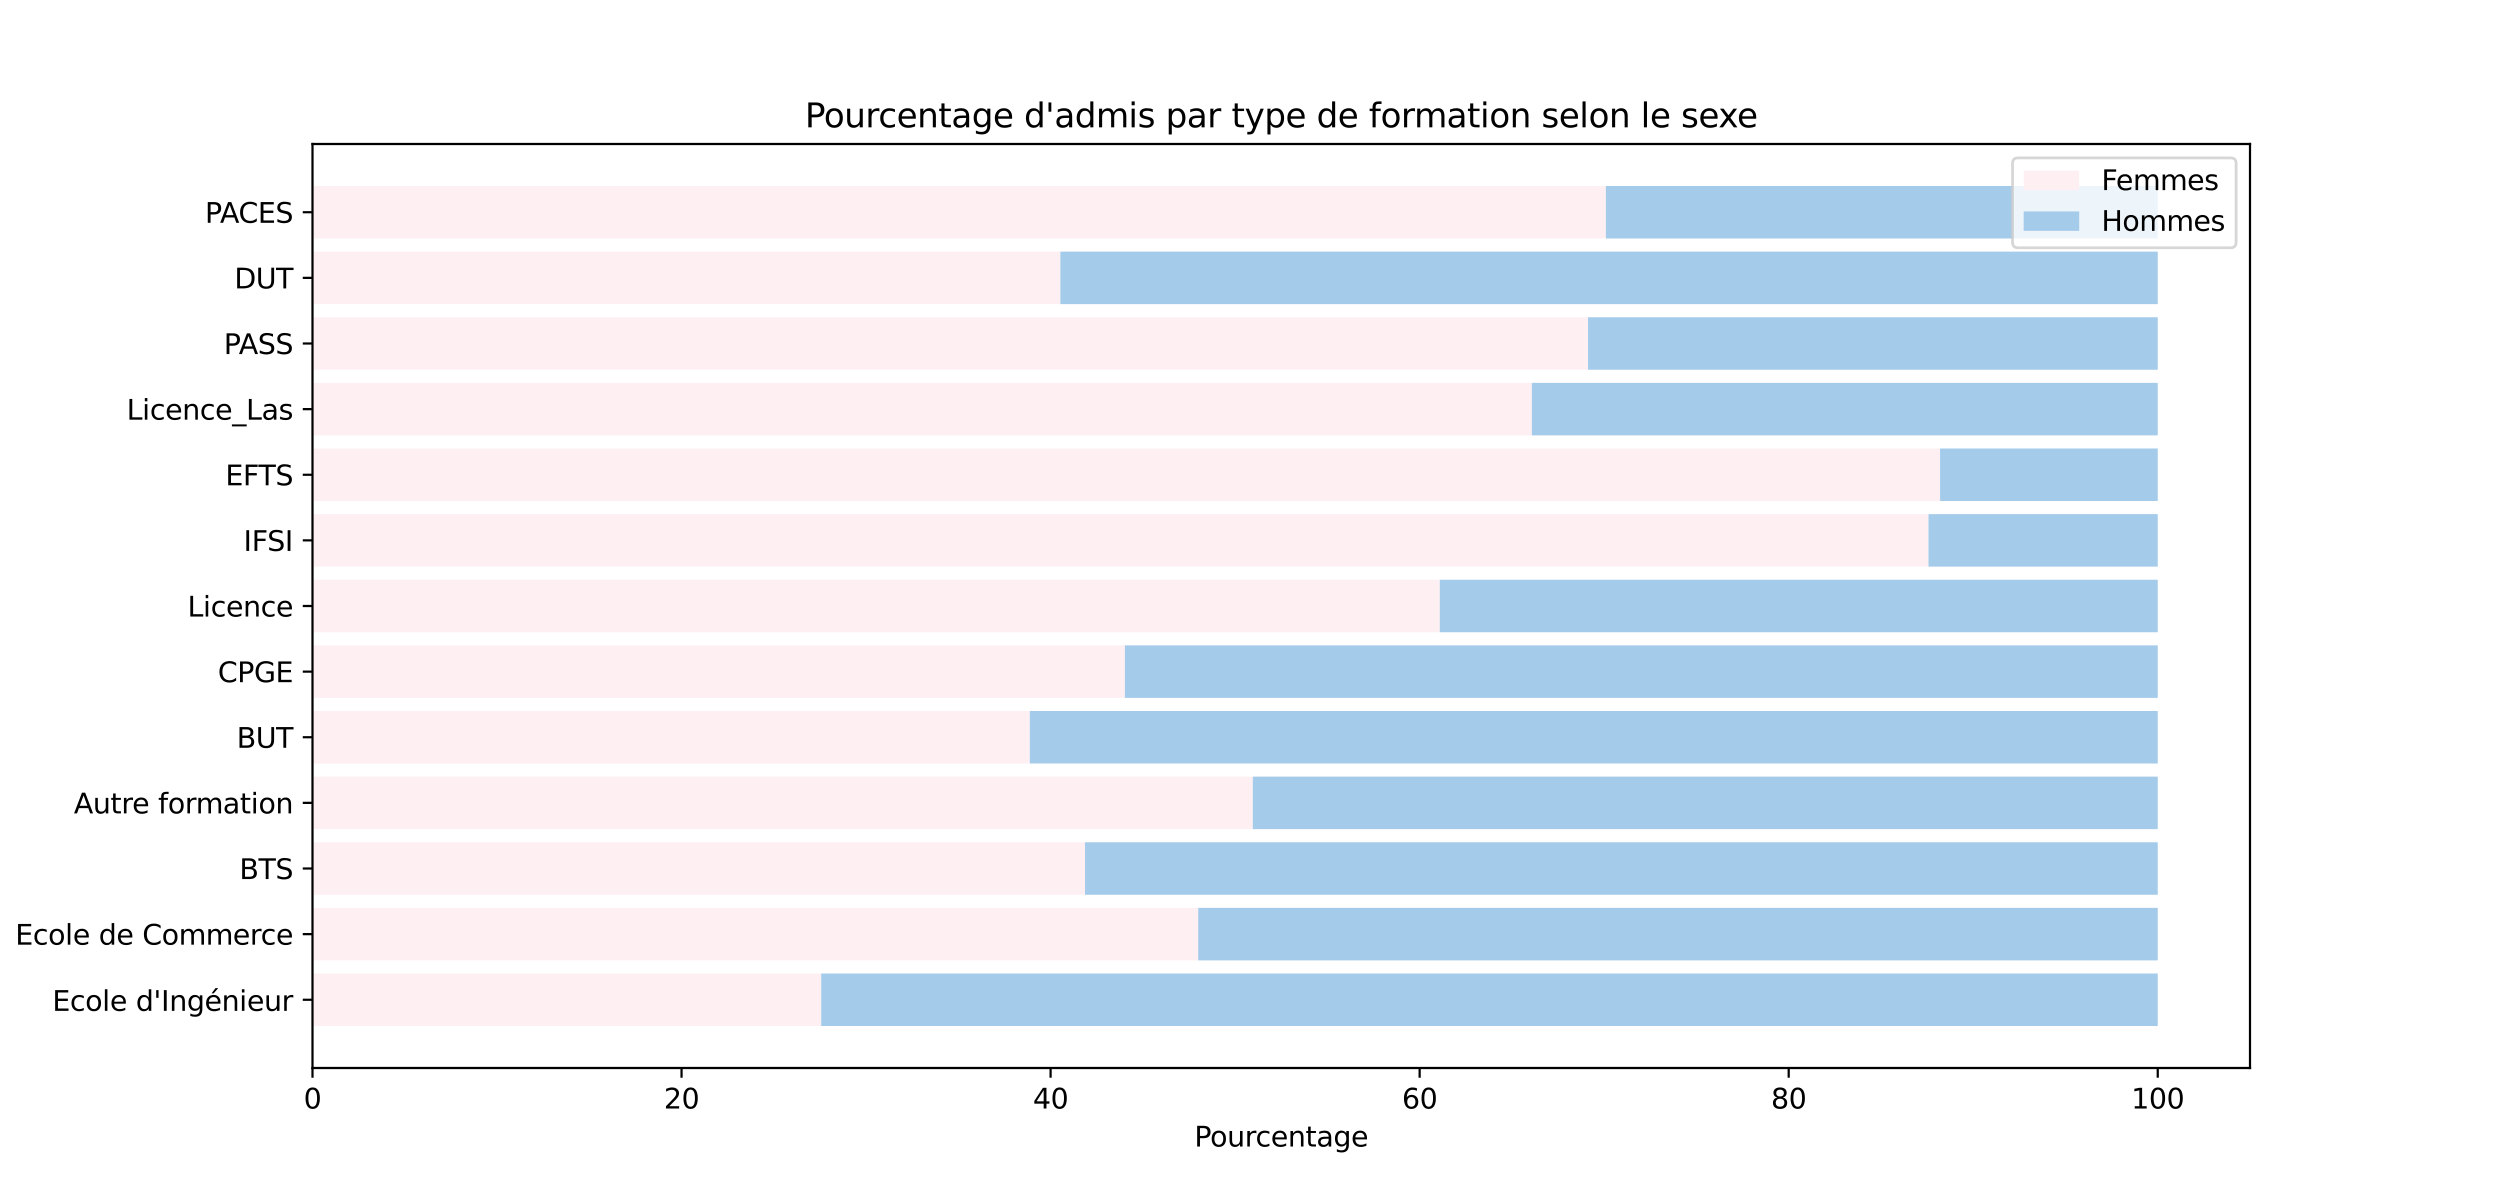 <?xml version="1.0" encoding="utf-8" standalone="no"?>
<!DOCTYPE svg PUBLIC "-//W3C//DTD SVG 1.1//EN"
  "http://www.w3.org/Graphics/SVG/1.1/DTD/svg11.dtd">
<svg xmlns:xlink="http://www.w3.org/1999/xlink" width="900pt" height="432pt" viewBox="0 0 900 432" xmlns="http://www.w3.org/2000/svg" version="1.1">
 <defs>
  <style type="text/css">*{stroke-linejoin: round; stroke-linecap: butt}</style>
 </defs>
 <g id="figure_1">
  <g id="patch_1">
   <path d="M 0 432 
L 900 432 
L 900 0 
L 0 0 
z
" style="fill: #ffffff"/>
  </g>
  <g id="axes_1">
   <g id="patch_2">
    <path d="M 112.5 384.48 
L 810 384.48 
L 810 51.84 
L 112.5 51.84 
z
" style="fill: #ffffff"/>
   </g>
   <g id="patch_3">
    <path d="M 112.5 369.36 
L 295.632 369.36 
L 295.632 350.46 
L 112.5 350.46 
z
" clip-path="url(#paa09819126)" style="fill: #feeff3"/>
   </g>
   <g id="patch_4">
    <path d="M 112.5 345.735 
L 431.352 345.735 
L 431.352 326.835 
L 112.5 326.835 
z
" clip-path="url(#paa09819126)" style="fill: #feeff3"/>
   </g>
   <g id="patch_5">
    <path d="M 112.5 322.11 
L 390.611 322.11 
L 390.611 303.21 
L 112.5 303.21 
z
" clip-path="url(#paa09819126)" style="fill: #feeff3"/>
   </g>
   <g id="patch_6">
    <path d="M 112.5 298.485 
L 451.001 298.485 
L 451.001 279.585 
L 112.5 279.585 
z
" clip-path="url(#paa09819126)" style="fill: #feeff3"/>
   </g>
   <g id="patch_7">
    <path d="M 112.5 274.86 
L 370.727 274.86 
L 370.727 255.96 
L 112.5 255.96 
z
" clip-path="url(#paa09819126)" style="fill: #feeff3"/>
   </g>
   <g id="patch_8">
    <path d="M 112.5 251.235 
L 404.956 251.235 
L 404.956 232.335 
L 112.5 232.335 
z
" clip-path="url(#paa09819126)" style="fill: #feeff3"/>
   </g>
   <g id="patch_9">
    <path d="M 112.5 227.61 
L 518.326 227.61 
L 518.326 208.71 
L 112.5 208.71 
z
" clip-path="url(#paa09819126)" style="fill: #feeff3"/>
   </g>
   <g id="patch_10">
    <path d="M 112.5 203.985 
L 694.248 203.985 
L 694.248 185.085 
L 112.5 185.085 
z
" clip-path="url(#paa09819126)" style="fill: #feeff3"/>
   </g>
   <g id="patch_11">
    <path d="M 112.5 180.36 
L 698.421 180.36 
L 698.421 161.46 
L 112.5 161.46 
z
" clip-path="url(#paa09819126)" style="fill: #feeff3"/>
   </g>
   <g id="patch_12">
    <path d="M 112.5 156.735 
L 551.458 156.735 
L 551.458 137.835 
L 112.5 137.835 
z
" clip-path="url(#paa09819126)" style="fill: #feeff3"/>
   </g>
   <g id="patch_13">
    <path d="M 112.5 133.11 
L 571.693 133.11 
L 571.693 114.21 
L 112.5 114.21 
z
" clip-path="url(#paa09819126)" style="fill: #feeff3"/>
   </g>
   <g id="patch_14">
    <path d="M 112.5 109.485 
L 381.726 109.485 
L 381.726 90.585 
L 112.5 90.585 
z
" clip-path="url(#paa09819126)" style="fill: #feeff3"/>
   </g>
   <g id="patch_15">
    <path d="M 112.5 85.86 
L 578.106 85.86 
L 578.106 66.96 
L 112.5 66.96 
z
" clip-path="url(#paa09819126)" style="fill: #feeff3"/>
   </g>
   <g id="patch_16">
    <path d="M 295.632 369.36 
L 776.786 369.36 
L 776.786 350.46 
L 295.632 350.46 
z
" clip-path="url(#paa09819126)" style="fill: #a5cbea"/>
   </g>
   <g id="patch_17">
    <path d="M 431.352 345.735 
L 776.786 345.735 
L 776.786 326.835 
L 431.352 326.835 
z
" clip-path="url(#paa09819126)" style="fill: #a5cbea"/>
   </g>
   <g id="patch_18">
    <path d="M 390.611 322.11 
L 776.786 322.11 
L 776.786 303.21 
L 390.611 303.21 
z
" clip-path="url(#paa09819126)" style="fill: #a5cbea"/>
   </g>
   <g id="patch_19">
    <path d="M 451.001 298.485 
L 776.786 298.485 
L 776.786 279.585 
L 451.001 279.585 
z
" clip-path="url(#paa09819126)" style="fill: #a5cbea"/>
   </g>
   <g id="patch_20">
    <path d="M 370.727 274.86 
L 776.786 274.86 
L 776.786 255.96 
L 370.727 255.96 
z
" clip-path="url(#paa09819126)" style="fill: #a5cbea"/>
   </g>
   <g id="patch_21">
    <path d="M 404.956 251.235 
L 776.786 251.235 
L 776.786 232.335 
L 404.956 232.335 
z
" clip-path="url(#paa09819126)" style="fill: #a5cbea"/>
   </g>
   <g id="patch_22">
    <path d="M 518.326 227.61 
L 776.786 227.61 
L 776.786 208.71 
L 518.326 208.71 
z
" clip-path="url(#paa09819126)" style="fill: #a5cbea"/>
   </g>
   <g id="patch_23">
    <path d="M 694.248 203.985 
L 776.786 203.985 
L 776.786 185.085 
L 694.248 185.085 
z
" clip-path="url(#paa09819126)" style="fill: #a5cbea"/>
   </g>
   <g id="patch_24">
    <path d="M 698.421 180.36 
L 776.786 180.36 
L 776.786 161.46 
L 698.421 161.46 
z
" clip-path="url(#paa09819126)" style="fill: #a5cbea"/>
   </g>
   <g id="patch_25">
    <path d="M 551.458 156.735 
L 776.786 156.735 
L 776.786 137.835 
L 551.458 137.835 
z
" clip-path="url(#paa09819126)" style="fill: #a5cbea"/>
   </g>
   <g id="patch_26">
    <path d="M 571.693 133.11 
L 776.786 133.11 
L 776.786 114.21 
L 571.693 114.21 
z
" clip-path="url(#paa09819126)" style="fill: #a5cbea"/>
   </g>
   <g id="patch_27">
    <path d="M 381.726 109.485 
L 776.786 109.485 
L 776.786 90.585 
L 381.726 90.585 
z
" clip-path="url(#paa09819126)" style="fill: #a5cbea"/>
   </g>
   <g id="patch_28">
    <path d="M 578.106 85.86 
L 776.786 85.86 
L 776.786 66.96 
L 578.106 66.96 
z
" clip-path="url(#paa09819126)" style="fill: #a5cbea"/>
   </g>
   <g id="matplotlib.axis_1">
    <g id="xtick_1">
     <g id="line2d_1">
      <defs>
       <path id="m2a87797bab" d="M 0 0 
L 0 3.5 
" style="stroke: #000000; stroke-width: 0.8"/>
      </defs>
      <g>
       <use xlink:href="#m2a87797bab" x="112.5" y="384.48" style="stroke: #000000; stroke-width: 0.8"/>
      </g>
     </g>
     <g id="text_1">
      <!-- 0 -->
      <g transform="translate(109.319 399.078)scale(0.1 -0.1)">
       <defs>
        <path id="DejaVuSans-30" d="M 2034 4250 
Q 1547 4250 1301 3770 
Q 1056 3291 1056 2328 
Q 1056 1369 1301 889 
Q 1547 409 2034 409 
Q 2525 409 2770 889 
Q 3016 1369 3016 2328 
Q 3016 3291 2770 3770 
Q 2525 4250 2034 4250 
z
M 2034 4750 
Q 2819 4750 3233 4129 
Q 3647 3509 3647 2328 
Q 3647 1150 3233 529 
Q 2819 -91 2034 -91 
Q 1250 -91 836 529 
Q 422 1150 422 2328 
Q 422 3509 836 4129 
Q 1250 4750 2034 4750 
z
" transform="scale(0.016)"/>
       </defs>
       <use xlink:href="#DejaVuSans-30"/>
      </g>
     </g>
    </g>
    <g id="xtick_2">
     <g id="line2d_2">
      <g>
       <use xlink:href="#m2a87797bab" x="245.357" y="384.48" style="stroke: #000000; stroke-width: 0.8"/>
      </g>
     </g>
     <g id="text_2">
      <!-- 20 -->
      <g transform="translate(238.995 399.078)scale(0.1 -0.1)">
       <defs>
        <path id="DejaVuSans-32" d="M 1228 531 
L 3431 531 
L 3431 0 
L 469 0 
L 469 531 
Q 828 903 1448 1529 
Q 2069 2156 2228 2338 
Q 2531 2678 2651 2914 
Q 2772 3150 2772 3378 
Q 2772 3750 2511 3984 
Q 2250 4219 1831 4219 
Q 1534 4219 1204 4116 
Q 875 4013 500 3803 
L 500 4441 
Q 881 4594 1212 4672 
Q 1544 4750 1819 4750 
Q 2544 4750 2975 4387 
Q 3406 4025 3406 3419 
Q 3406 3131 3298 2873 
Q 3191 2616 2906 2266 
Q 2828 2175 2409 1742 
Q 1991 1309 1228 531 
z
" transform="scale(0.016)"/>
       </defs>
       <use xlink:href="#DejaVuSans-32"/>
       <use xlink:href="#DejaVuSans-30" x="63.623"/>
      </g>
     </g>
    </g>
    <g id="xtick_3">
     <g id="line2d_3">
      <g>
       <use xlink:href="#m2a87797bab" x="378.214" y="384.48" style="stroke: #000000; stroke-width: 0.8"/>
      </g>
     </g>
     <g id="text_3">
      <!-- 40 -->
      <g transform="translate(371.852 399.078)scale(0.1 -0.1)">
       <defs>
        <path id="DejaVuSans-34" d="M 2419 4116 
L 825 1625 
L 2419 1625 
L 2419 4116 
z
M 2253 4666 
L 3047 4666 
L 3047 1625 
L 3713 1625 
L 3713 1100 
L 3047 1100 
L 3047 0 
L 2419 0 
L 2419 1100 
L 313 1100 
L 313 1709 
L 2253 4666 
z
" transform="scale(0.016)"/>
       </defs>
       <use xlink:href="#DejaVuSans-34"/>
       <use xlink:href="#DejaVuSans-30" x="63.623"/>
      </g>
     </g>
    </g>
    <g id="xtick_4">
     <g id="line2d_4">
      <g>
       <use xlink:href="#m2a87797bab" x="511.071" y="384.48" style="stroke: #000000; stroke-width: 0.8"/>
      </g>
     </g>
     <g id="text_4">
      <!-- 60 -->
      <g transform="translate(504.709 399.078)scale(0.1 -0.1)">
       <defs>
        <path id="DejaVuSans-36" d="M 2113 2584 
Q 1688 2584 1439 2293 
Q 1191 2003 1191 1497 
Q 1191 994 1439 701 
Q 1688 409 2113 409 
Q 2538 409 2786 701 
Q 3034 994 3034 1497 
Q 3034 2003 2786 2293 
Q 2538 2584 2113 2584 
z
M 3366 4563 
L 3366 3988 
Q 3128 4100 2886 4159 
Q 2644 4219 2406 4219 
Q 1781 4219 1451 3797 
Q 1122 3375 1075 2522 
Q 1259 2794 1537 2939 
Q 1816 3084 2150 3084 
Q 2853 3084 3261 2657 
Q 3669 2231 3669 1497 
Q 3669 778 3244 343 
Q 2819 -91 2113 -91 
Q 1303 -91 875 529 
Q 447 1150 447 2328 
Q 447 3434 972 4092 
Q 1497 4750 2381 4750 
Q 2619 4750 2861 4703 
Q 3103 4656 3366 4563 
z
" transform="scale(0.016)"/>
       </defs>
       <use xlink:href="#DejaVuSans-36"/>
       <use xlink:href="#DejaVuSans-30" x="63.623"/>
      </g>
     </g>
    </g>
    <g id="xtick_5">
     <g id="line2d_5">
      <g>
       <use xlink:href="#m2a87797bab" x="643.929" y="384.48" style="stroke: #000000; stroke-width: 0.8"/>
      </g>
     </g>
     <g id="text_5">
      <!-- 80 -->
      <g transform="translate(637.566 399.078)scale(0.1 -0.1)">
       <defs>
        <path id="DejaVuSans-38" d="M 2034 2216 
Q 1584 2216 1326 1975 
Q 1069 1734 1069 1313 
Q 1069 891 1326 650 
Q 1584 409 2034 409 
Q 2484 409 2743 651 
Q 3003 894 3003 1313 
Q 3003 1734 2745 1975 
Q 2488 2216 2034 2216 
z
M 1403 2484 
Q 997 2584 770 2862 
Q 544 3141 544 3541 
Q 544 4100 942 4425 
Q 1341 4750 2034 4750 
Q 2731 4750 3128 4425 
Q 3525 4100 3525 3541 
Q 3525 3141 3298 2862 
Q 3072 2584 2669 2484 
Q 3125 2378 3379 2068 
Q 3634 1759 3634 1313 
Q 3634 634 3220 271 
Q 2806 -91 2034 -91 
Q 1263 -91 848 271 
Q 434 634 434 1313 
Q 434 1759 690 2068 
Q 947 2378 1403 2484 
z
M 1172 3481 
Q 1172 3119 1398 2916 
Q 1625 2713 2034 2713 
Q 2441 2713 2670 2916 
Q 2900 3119 2900 3481 
Q 2900 3844 2670 4047 
Q 2441 4250 2034 4250 
Q 1625 4250 1398 4047 
Q 1172 3844 1172 3481 
z
" transform="scale(0.016)"/>
       </defs>
       <use xlink:href="#DejaVuSans-38"/>
       <use xlink:href="#DejaVuSans-30" x="63.623"/>
      </g>
     </g>
    </g>
    <g id="xtick_6">
     <g id="line2d_6">
      <g>
       <use xlink:href="#m2a87797bab" x="776.786" y="384.48" style="stroke: #000000; stroke-width: 0.8"/>
      </g>
     </g>
     <g id="text_6">
      <!-- 100 -->
      <g transform="translate(767.242 399.078)scale(0.1 -0.1)">
       <defs>
        <path id="DejaVuSans-31" d="M 794 531 
L 1825 531 
L 1825 4091 
L 703 3866 
L 703 4441 
L 1819 4666 
L 2450 4666 
L 2450 531 
L 3481 531 
L 3481 0 
L 794 0 
L 794 531 
z
" transform="scale(0.016)"/>
       </defs>
       <use xlink:href="#DejaVuSans-31"/>
       <use xlink:href="#DejaVuSans-30" x="63.623"/>
       <use xlink:href="#DejaVuSans-30" x="127.246"/>
      </g>
     </g>
    </g>
    <g id="text_7">
     <!-- Pourcentage -->
     <g transform="translate(429.976 412.757)scale(0.1 -0.1)">
      <defs>
       <path id="DejaVuSans-50" d="M 1259 4147 
L 1259 2394 
L 2053 2394 
Q 2494 2394 2734 2622 
Q 2975 2850 2975 3272 
Q 2975 3691 2734 3919 
Q 2494 4147 2053 4147 
L 1259 4147 
z
M 628 4666 
L 2053 4666 
Q 2838 4666 3239 4311 
Q 3641 3956 3641 3272 
Q 3641 2581 3239 2228 
Q 2838 1875 2053 1875 
L 1259 1875 
L 1259 0 
L 628 0 
L 628 4666 
z
" transform="scale(0.016)"/>
       <path id="DejaVuSans-6f" d="M 1959 3097 
Q 1497 3097 1228 2736 
Q 959 2375 959 1747 
Q 959 1119 1226 758 
Q 1494 397 1959 397 
Q 2419 397 2687 759 
Q 2956 1122 2956 1747 
Q 2956 2369 2687 2733 
Q 2419 3097 1959 3097 
z
M 1959 3584 
Q 2709 3584 3137 3096 
Q 3566 2609 3566 1747 
Q 3566 888 3137 398 
Q 2709 -91 1959 -91 
Q 1206 -91 779 398 
Q 353 888 353 1747 
Q 353 2609 779 3096 
Q 1206 3584 1959 3584 
z
" transform="scale(0.016)"/>
       <path id="DejaVuSans-75" d="M 544 1381 
L 544 3500 
L 1119 3500 
L 1119 1403 
Q 1119 906 1312 657 
Q 1506 409 1894 409 
Q 2359 409 2629 706 
Q 2900 1003 2900 1516 
L 2900 3500 
L 3475 3500 
L 3475 0 
L 2900 0 
L 2900 538 
Q 2691 219 2414 64 
Q 2138 -91 1772 -91 
Q 1169 -91 856 284 
Q 544 659 544 1381 
z
M 1991 3584 
L 1991 3584 
z
" transform="scale(0.016)"/>
       <path id="DejaVuSans-72" d="M 2631 2963 
Q 2534 3019 2420 3045 
Q 2306 3072 2169 3072 
Q 1681 3072 1420 2755 
Q 1159 2438 1159 1844 
L 1159 0 
L 581 0 
L 581 3500 
L 1159 3500 
L 1159 2956 
Q 1341 3275 1631 3429 
Q 1922 3584 2338 3584 
Q 2397 3584 2469 3576 
Q 2541 3569 2628 3553 
L 2631 2963 
z
" transform="scale(0.016)"/>
       <path id="DejaVuSans-63" d="M 3122 3366 
L 3122 2828 
Q 2878 2963 2633 3030 
Q 2388 3097 2138 3097 
Q 1578 3097 1268 2742 
Q 959 2388 959 1747 
Q 959 1106 1268 751 
Q 1578 397 2138 397 
Q 2388 397 2633 464 
Q 2878 531 3122 666 
L 3122 134 
Q 2881 22 2623 -34 
Q 2366 -91 2075 -91 
Q 1284 -91 818 406 
Q 353 903 353 1747 
Q 353 2603 823 3093 
Q 1294 3584 2113 3584 
Q 2378 3584 2631 3529 
Q 2884 3475 3122 3366 
z
" transform="scale(0.016)"/>
       <path id="DejaVuSans-65" d="M 3597 1894 
L 3597 1613 
L 953 1613 
Q 991 1019 1311 708 
Q 1631 397 2203 397 
Q 2534 397 2845 478 
Q 3156 559 3463 722 
L 3463 178 
Q 3153 47 2828 -22 
Q 2503 -91 2169 -91 
Q 1331 -91 842 396 
Q 353 884 353 1716 
Q 353 2575 817 3079 
Q 1281 3584 2069 3584 
Q 2775 3584 3186 3129 
Q 3597 2675 3597 1894 
z
M 3022 2063 
Q 3016 2534 2758 2815 
Q 2500 3097 2075 3097 
Q 1594 3097 1305 2825 
Q 1016 2553 972 2059 
L 3022 2063 
z
" transform="scale(0.016)"/>
       <path id="DejaVuSans-6e" d="M 3513 2113 
L 3513 0 
L 2938 0 
L 2938 2094 
Q 2938 2591 2744 2837 
Q 2550 3084 2163 3084 
Q 1697 3084 1428 2787 
Q 1159 2491 1159 1978 
L 1159 0 
L 581 0 
L 581 3500 
L 1159 3500 
L 1159 2956 
Q 1366 3272 1645 3428 
Q 1925 3584 2291 3584 
Q 2894 3584 3203 3211 
Q 3513 2838 3513 2113 
z
" transform="scale(0.016)"/>
       <path id="DejaVuSans-74" d="M 1172 4494 
L 1172 3500 
L 2356 3500 
L 2356 3053 
L 1172 3053 
L 1172 1153 
Q 1172 725 1289 603 
Q 1406 481 1766 481 
L 2356 481 
L 2356 0 
L 1766 0 
Q 1100 0 847 248 
Q 594 497 594 1153 
L 594 3053 
L 172 3053 
L 172 3500 
L 594 3500 
L 594 4494 
L 1172 4494 
z
" transform="scale(0.016)"/>
       <path id="DejaVuSans-61" d="M 2194 1759 
Q 1497 1759 1228 1600 
Q 959 1441 959 1056 
Q 959 750 1161 570 
Q 1363 391 1709 391 
Q 2188 391 2477 730 
Q 2766 1069 2766 1631 
L 2766 1759 
L 2194 1759 
z
M 3341 1997 
L 3341 0 
L 2766 0 
L 2766 531 
Q 2569 213 2275 61 
Q 1981 -91 1556 -91 
Q 1019 -91 701 211 
Q 384 513 384 1019 
Q 384 1609 779 1909 
Q 1175 2209 1959 2209 
L 2766 2209 
L 2766 2266 
Q 2766 2663 2505 2880 
Q 2244 3097 1772 3097 
Q 1472 3097 1187 3025 
Q 903 2953 641 2809 
L 641 3341 
Q 956 3463 1253 3523 
Q 1550 3584 1831 3584 
Q 2591 3584 2966 3190 
Q 3341 2797 3341 1997 
z
" transform="scale(0.016)"/>
       <path id="DejaVuSans-67" d="M 2906 1791 
Q 2906 2416 2648 2759 
Q 2391 3103 1925 3103 
Q 1463 3103 1205 2759 
Q 947 2416 947 1791 
Q 947 1169 1205 825 
Q 1463 481 1925 481 
Q 2391 481 2648 825 
Q 2906 1169 2906 1791 
z
M 3481 434 
Q 3481 -459 3084 -895 
Q 2688 -1331 1869 -1331 
Q 1566 -1331 1297 -1286 
Q 1028 -1241 775 -1147 
L 775 -588 
Q 1028 -725 1275 -790 
Q 1522 -856 1778 -856 
Q 2344 -856 2625 -561 
Q 2906 -266 2906 331 
L 2906 616 
Q 2728 306 2450 153 
Q 2172 0 1784 0 
Q 1141 0 747 490 
Q 353 981 353 1791 
Q 353 2603 747 3093 
Q 1141 3584 1784 3584 
Q 2172 3584 2450 3431 
Q 2728 3278 2906 2969 
L 2906 3500 
L 3481 3500 
L 3481 434 
z
" transform="scale(0.016)"/>
      </defs>
      <use xlink:href="#DejaVuSans-50"/>
      <use xlink:href="#DejaVuSans-6f" x="56.678"/>
      <use xlink:href="#DejaVuSans-75" x="117.859"/>
      <use xlink:href="#DejaVuSans-72" x="181.238"/>
      <use xlink:href="#DejaVuSans-63" x="220.102"/>
      <use xlink:href="#DejaVuSans-65" x="275.082"/>
      <use xlink:href="#DejaVuSans-6e" x="336.605"/>
      <use xlink:href="#DejaVuSans-74" x="399.984"/>
      <use xlink:href="#DejaVuSans-61" x="439.193"/>
      <use xlink:href="#DejaVuSans-67" x="500.473"/>
      <use xlink:href="#DejaVuSans-65" x="563.949"/>
     </g>
    </g>
   </g>
   <g id="matplotlib.axis_2">
    <g id="ytick_1">
     <g id="line2d_7">
      <defs>
       <path id="m1ce2c0d207" d="M 0 0 
L -3.5 0 
" style="stroke: #000000; stroke-width: 0.8"/>
      </defs>
      <g>
       <use xlink:href="#m1ce2c0d207" x="112.5" y="359.91" style="stroke: #000000; stroke-width: 0.8"/>
      </g>
     </g>
     <g id="text_8">
      <!-- Ecole d'Ingénieur -->
      <g transform="translate(18.852 363.909)scale(0.1 -0.1)">
       <defs>
        <path id="DejaVuSans-45" d="M 628 4666 
L 3578 4666 
L 3578 4134 
L 1259 4134 
L 1259 2753 
L 3481 2753 
L 3481 2222 
L 1259 2222 
L 1259 531 
L 3634 531 
L 3634 0 
L 628 0 
L 628 4666 
z
" transform="scale(0.016)"/>
        <path id="DejaVuSans-6c" d="M 603 4863 
L 1178 4863 
L 1178 0 
L 603 0 
L 603 4863 
z
" transform="scale(0.016)"/>
        <path id="DejaVuSans-20" transform="scale(0.016)"/>
        <path id="DejaVuSans-64" d="M 2906 2969 
L 2906 4863 
L 3481 4863 
L 3481 0 
L 2906 0 
L 2906 525 
Q 2725 213 2448 61 
Q 2172 -91 1784 -91 
Q 1150 -91 751 415 
Q 353 922 353 1747 
Q 353 2572 751 3078 
Q 1150 3584 1784 3584 
Q 2172 3584 2448 3432 
Q 2725 3281 2906 2969 
z
M 947 1747 
Q 947 1113 1208 752 
Q 1469 391 1925 391 
Q 2381 391 2643 752 
Q 2906 1113 2906 1747 
Q 2906 2381 2643 2742 
Q 2381 3103 1925 3103 
Q 1469 3103 1208 2742 
Q 947 2381 947 1747 
z
" transform="scale(0.016)"/>
        <path id="DejaVuSans-27" d="M 1147 4666 
L 1147 2931 
L 616 2931 
L 616 4666 
L 1147 4666 
z
" transform="scale(0.016)"/>
        <path id="DejaVuSans-49" d="M 628 4666 
L 1259 4666 
L 1259 0 
L 628 0 
L 628 4666 
z
" transform="scale(0.016)"/>
        <path id="DejaVuSans-e9" d="M 3597 1894 
L 3597 1613 
L 953 1613 
Q 991 1019 1311 708 
Q 1631 397 2203 397 
Q 2534 397 2845 478 
Q 3156 559 3463 722 
L 3463 178 
Q 3153 47 2828 -22 
Q 2503 -91 2169 -91 
Q 1331 -91 842 396 
Q 353 884 353 1716 
Q 353 2575 817 3079 
Q 1281 3584 2069 3584 
Q 2775 3584 3186 3129 
Q 3597 2675 3597 1894 
z
M 3022 2063 
Q 3016 2534 2758 2815 
Q 2500 3097 2075 3097 
Q 1594 3097 1305 2825 
Q 1016 2553 972 2059 
L 3022 2063 
z
M 2466 5119 
L 3088 5119 
L 2070 3944 
L 1591 3944 
L 2466 5119 
z
" transform="scale(0.016)"/>
        <path id="DejaVuSans-69" d="M 603 3500 
L 1178 3500 
L 1178 0 
L 603 0 
L 603 3500 
z
M 603 4863 
L 1178 4863 
L 1178 4134 
L 603 4134 
L 603 4863 
z
" transform="scale(0.016)"/>
       </defs>
       <use xlink:href="#DejaVuSans-45"/>
       <use xlink:href="#DejaVuSans-63" x="63.184"/>
       <use xlink:href="#DejaVuSans-6f" x="118.164"/>
       <use xlink:href="#DejaVuSans-6c" x="179.346"/>
       <use xlink:href="#DejaVuSans-65" x="207.129"/>
       <use xlink:href="#DejaVuSans-20" x="268.652"/>
       <use xlink:href="#DejaVuSans-64" x="300.439"/>
       <use xlink:href="#DejaVuSans-27" x="363.916"/>
       <use xlink:href="#DejaVuSans-49" x="391.406"/>
       <use xlink:href="#DejaVuSans-6e" x="420.898"/>
       <use xlink:href="#DejaVuSans-67" x="484.277"/>
       <use xlink:href="#DejaVuSans-e9" x="547.754"/>
       <use xlink:href="#DejaVuSans-6e" x="609.277"/>
       <use xlink:href="#DejaVuSans-69" x="672.656"/>
       <use xlink:href="#DejaVuSans-65" x="700.439"/>
       <use xlink:href="#DejaVuSans-75" x="761.963"/>
       <use xlink:href="#DejaVuSans-72" x="825.342"/>
      </g>
     </g>
    </g>
    <g id="ytick_2">
     <g id="line2d_8">
      <g>
       <use xlink:href="#m1ce2c0d207" x="112.5" y="336.285" style="stroke: #000000; stroke-width: 0.8"/>
      </g>
     </g>
     <g id="text_9">
      <!-- Ecole de Commerce -->
      <g transform="translate(5.502 340.084)scale(0.1 -0.1)">
       <defs>
        <path id="DejaVuSans-43" d="M 4122 4306 
L 4122 3641 
Q 3803 3938 3442 4084 
Q 3081 4231 2675 4231 
Q 1875 4231 1450 3742 
Q 1025 3253 1025 2328 
Q 1025 1406 1450 917 
Q 1875 428 2675 428 
Q 3081 428 3442 575 
Q 3803 722 4122 1019 
L 4122 359 
Q 3791 134 3420 21 
Q 3050 -91 2638 -91 
Q 1578 -91 968 557 
Q 359 1206 359 2328 
Q 359 3453 968 4101 
Q 1578 4750 2638 4750 
Q 3056 4750 3426 4639 
Q 3797 4528 4122 4306 
z
" transform="scale(0.016)"/>
        <path id="DejaVuSans-6d" d="M 3328 2828 
Q 3544 3216 3844 3400 
Q 4144 3584 4550 3584 
Q 5097 3584 5394 3201 
Q 5691 2819 5691 2113 
L 5691 0 
L 5113 0 
L 5113 2094 
Q 5113 2597 4934 2840 
Q 4756 3084 4391 3084 
Q 3944 3084 3684 2787 
Q 3425 2491 3425 1978 
L 3425 0 
L 2847 0 
L 2847 2094 
Q 2847 2600 2669 2842 
Q 2491 3084 2119 3084 
Q 1678 3084 1418 2786 
Q 1159 2488 1159 1978 
L 1159 0 
L 581 0 
L 581 3500 
L 1159 3500 
L 1159 2956 
Q 1356 3278 1631 3431 
Q 1906 3584 2284 3584 
Q 2666 3584 2933 3390 
Q 3200 3197 3328 2828 
z
" transform="scale(0.016)"/>
       </defs>
       <use xlink:href="#DejaVuSans-45"/>
       <use xlink:href="#DejaVuSans-63" x="63.184"/>
       <use xlink:href="#DejaVuSans-6f" x="118.164"/>
       <use xlink:href="#DejaVuSans-6c" x="179.346"/>
       <use xlink:href="#DejaVuSans-65" x="207.129"/>
       <use xlink:href="#DejaVuSans-20" x="268.652"/>
       <use xlink:href="#DejaVuSans-64" x="300.439"/>
       <use xlink:href="#DejaVuSans-65" x="363.916"/>
       <use xlink:href="#DejaVuSans-20" x="425.439"/>
       <use xlink:href="#DejaVuSans-43" x="457.227"/>
       <use xlink:href="#DejaVuSans-6f" x="527.051"/>
       <use xlink:href="#DejaVuSans-6d" x="588.232"/>
       <use xlink:href="#DejaVuSans-6d" x="685.645"/>
       <use xlink:href="#DejaVuSans-65" x="783.057"/>
       <use xlink:href="#DejaVuSans-72" x="844.58"/>
       <use xlink:href="#DejaVuSans-63" x="883.443"/>
       <use xlink:href="#DejaVuSans-65" x="938.424"/>
      </g>
     </g>
    </g>
    <g id="ytick_3">
     <g id="line2d_9">
      <g>
       <use xlink:href="#m1ce2c0d207" x="112.5" y="312.66" style="stroke: #000000; stroke-width: 0.8"/>
      </g>
     </g>
     <g id="text_10">
      <!-- BTS -->
      <g transform="translate(86.183 316.459)scale(0.1 -0.1)">
       <defs>
        <path id="DejaVuSans-42" d="M 1259 2228 
L 1259 519 
L 2272 519 
Q 2781 519 3026 730 
Q 3272 941 3272 1375 
Q 3272 1813 3026 2020 
Q 2781 2228 2272 2228 
L 1259 2228 
z
M 1259 4147 
L 1259 2741 
L 2194 2741 
Q 2656 2741 2882 2914 
Q 3109 3088 3109 3444 
Q 3109 3797 2882 3972 
Q 2656 4147 2194 4147 
L 1259 4147 
z
M 628 4666 
L 2241 4666 
Q 2963 4666 3353 4366 
Q 3744 4066 3744 3513 
Q 3744 3084 3544 2831 
Q 3344 2578 2956 2516 
Q 3422 2416 3680 2098 
Q 3938 1781 3938 1306 
Q 3938 681 3513 340 
Q 3088 0 2303 0 
L 628 0 
L 628 4666 
z
" transform="scale(0.016)"/>
        <path id="DejaVuSans-54" d="M -19 4666 
L 3928 4666 
L 3928 4134 
L 2272 4134 
L 2272 0 
L 1638 0 
L 1638 4134 
L -19 4134 
L -19 4666 
z
" transform="scale(0.016)"/>
        <path id="DejaVuSans-53" d="M 3425 4513 
L 3425 3897 
Q 3066 4069 2747 4153 
Q 2428 4238 2131 4238 
Q 1616 4238 1336 4038 
Q 1056 3838 1056 3469 
Q 1056 3159 1242 3001 
Q 1428 2844 1947 2747 
L 2328 2669 
Q 3034 2534 3370 2195 
Q 3706 1856 3706 1288 
Q 3706 609 3251 259 
Q 2797 -91 1919 -91 
Q 1588 -91 1214 -16 
Q 841 59 441 206 
L 441 856 
Q 825 641 1194 531 
Q 1563 422 1919 422 
Q 2459 422 2753 634 
Q 3047 847 3047 1241 
Q 3047 1584 2836 1778 
Q 2625 1972 2144 2069 
L 1759 2144 
Q 1053 2284 737 2584 
Q 422 2884 422 3419 
Q 422 4038 858 4394 
Q 1294 4750 2059 4750 
Q 2388 4750 2728 4690 
Q 3069 4631 3425 4513 
z
" transform="scale(0.016)"/>
       </defs>
       <use xlink:href="#DejaVuSans-42"/>
       <use xlink:href="#DejaVuSans-54" x="68.604"/>
       <use xlink:href="#DejaVuSans-53" x="129.688"/>
      </g>
     </g>
    </g>
    <g id="ytick_4">
     <g id="line2d_10">
      <g>
       <use xlink:href="#m1ce2c0d207" x="112.5" y="289.035" style="stroke: #000000; stroke-width: 0.8"/>
      </g>
     </g>
     <g id="text_11">
      <!-- Autre formation -->
      <g transform="translate(26.586 292.834)scale(0.1 -0.1)">
       <defs>
        <path id="DejaVuSans-41" d="M 2188 4044 
L 1331 1722 
L 3047 1722 
L 2188 4044 
z
M 1831 4666 
L 2547 4666 
L 4325 0 
L 3669 0 
L 3244 1197 
L 1141 1197 
L 716 0 
L 50 0 
L 1831 4666 
z
" transform="scale(0.016)"/>
        <path id="DejaVuSans-66" d="M 2375 4863 
L 2375 4384 
L 1825 4384 
Q 1516 4384 1395 4259 
Q 1275 4134 1275 3809 
L 1275 3500 
L 2222 3500 
L 2222 3053 
L 1275 3053 
L 1275 0 
L 697 0 
L 697 3053 
L 147 3053 
L 147 3500 
L 697 3500 
L 697 3744 
Q 697 4328 969 4595 
Q 1241 4863 1831 4863 
L 2375 4863 
z
" transform="scale(0.016)"/>
       </defs>
       <use xlink:href="#DejaVuSans-41"/>
       <use xlink:href="#DejaVuSans-75" x="68.408"/>
       <use xlink:href="#DejaVuSans-74" x="131.787"/>
       <use xlink:href="#DejaVuSans-72" x="170.996"/>
       <use xlink:href="#DejaVuSans-65" x="209.859"/>
       <use xlink:href="#DejaVuSans-20" x="271.383"/>
       <use xlink:href="#DejaVuSans-66" x="303.17"/>
       <use xlink:href="#DejaVuSans-6f" x="338.375"/>
       <use xlink:href="#DejaVuSans-72" x="399.557"/>
       <use xlink:href="#DejaVuSans-6d" x="438.92"/>
       <use xlink:href="#DejaVuSans-61" x="536.332"/>
       <use xlink:href="#DejaVuSans-74" x="597.611"/>
       <use xlink:href="#DejaVuSans-69" x="636.82"/>
       <use xlink:href="#DejaVuSans-6f" x="664.604"/>
       <use xlink:href="#DejaVuSans-6e" x="725.785"/>
      </g>
     </g>
    </g>
    <g id="ytick_5">
     <g id="line2d_11">
      <g>
       <use xlink:href="#m1ce2c0d207" x="112.5" y="265.41" style="stroke: #000000; stroke-width: 0.8"/>
      </g>
     </g>
     <g id="text_12">
      <!-- BUT -->
      <g transform="translate(85.213 269.209)scale(0.1 -0.1)">
       <defs>
        <path id="DejaVuSans-55" d="M 556 4666 
L 1191 4666 
L 1191 1831 
Q 1191 1081 1462 751 
Q 1734 422 2344 422 
Q 2950 422 3222 751 
Q 3494 1081 3494 1831 
L 3494 4666 
L 4128 4666 
L 4128 1753 
Q 4128 841 3676 375 
Q 3225 -91 2344 -91 
Q 1459 -91 1007 375 
Q 556 841 556 1753 
L 556 4666 
z
" transform="scale(0.016)"/>
       </defs>
       <use xlink:href="#DejaVuSans-42"/>
       <use xlink:href="#DejaVuSans-55" x="68.604"/>
       <use xlink:href="#DejaVuSans-54" x="141.797"/>
      </g>
     </g>
    </g>
    <g id="ytick_6">
     <g id="line2d_12">
      <g>
       <use xlink:href="#m1ce2c0d207" x="112.5" y="241.785" style="stroke: #000000; stroke-width: 0.8"/>
      </g>
     </g>
     <g id="text_13">
      <!-- CPGE -->
      <g transform="translate(78.42 245.584)scale(0.1 -0.1)">
       <defs>
        <path id="DejaVuSans-47" d="M 3809 666 
L 3809 1919 
L 2778 1919 
L 2778 2438 
L 4434 2438 
L 4434 434 
Q 4069 175 3628 42 
Q 3188 -91 2688 -91 
Q 1594 -91 976 548 
Q 359 1188 359 2328 
Q 359 3472 976 4111 
Q 1594 4750 2688 4750 
Q 3144 4750 3555 4637 
Q 3966 4525 4313 4306 
L 4313 3634 
Q 3963 3931 3569 4081 
Q 3175 4231 2741 4231 
Q 1884 4231 1454 3753 
Q 1025 3275 1025 2328 
Q 1025 1384 1454 906 
Q 1884 428 2741 428 
Q 3075 428 3337 486 
Q 3600 544 3809 666 
z
" transform="scale(0.016)"/>
       </defs>
       <use xlink:href="#DejaVuSans-43"/>
       <use xlink:href="#DejaVuSans-50" x="69.824"/>
       <use xlink:href="#DejaVuSans-47" x="130.127"/>
       <use xlink:href="#DejaVuSans-45" x="207.617"/>
      </g>
     </g>
    </g>
    <g id="ytick_7">
     <g id="line2d_13">
      <g>
       <use xlink:href="#m1ce2c0d207" x="112.5" y="218.16" style="stroke: #000000; stroke-width: 0.8"/>
      </g>
     </g>
     <g id="text_14">
      <!-- Licence -->
      <g transform="translate(67.509 221.959)scale(0.1 -0.1)">
       <defs>
        <path id="DejaVuSans-4c" d="M 628 4666 
L 1259 4666 
L 1259 531 
L 3531 531 
L 3531 0 
L 628 0 
L 628 4666 
z
" transform="scale(0.016)"/>
       </defs>
       <use xlink:href="#DejaVuSans-4c"/>
       <use xlink:href="#DejaVuSans-69" x="55.713"/>
       <use xlink:href="#DejaVuSans-63" x="83.496"/>
       <use xlink:href="#DejaVuSans-65" x="138.477"/>
       <use xlink:href="#DejaVuSans-6e" x="200"/>
       <use xlink:href="#DejaVuSans-63" x="263.379"/>
       <use xlink:href="#DejaVuSans-65" x="318.359"/>
      </g>
     </g>
    </g>
    <g id="ytick_8">
     <g id="line2d_14">
      <g>
       <use xlink:href="#m1ce2c0d207" x="112.5" y="194.535" style="stroke: #000000; stroke-width: 0.8"/>
      </g>
     </g>
     <g id="text_15">
      <!-- IFSI -->
      <g transform="translate(87.675 198.334)scale(0.1 -0.1)">
       <defs>
        <path id="DejaVuSans-46" d="M 628 4666 
L 3309 4666 
L 3309 4134 
L 1259 4134 
L 1259 2759 
L 3109 2759 
L 3109 2228 
L 1259 2228 
L 1259 0 
L 628 0 
L 628 4666 
z
" transform="scale(0.016)"/>
       </defs>
       <use xlink:href="#DejaVuSans-49"/>
       <use xlink:href="#DejaVuSans-46" x="29.492"/>
       <use xlink:href="#DejaVuSans-53" x="85.262"/>
       <use xlink:href="#DejaVuSans-49" x="148.738"/>
      </g>
     </g>
    </g>
    <g id="ytick_9">
     <g id="line2d_15">
      <g>
       <use xlink:href="#m1ce2c0d207" x="112.5" y="170.91" style="stroke: #000000; stroke-width: 0.8"/>
      </g>
     </g>
     <g id="text_16">
      <!-- EFTS -->
      <g transform="translate(81.148 174.709)scale(0.1 -0.1)">
       <use xlink:href="#DejaVuSans-45"/>
       <use xlink:href="#DejaVuSans-46" x="63.184"/>
       <use xlink:href="#DejaVuSans-54" x="118.953"/>
       <use xlink:href="#DejaVuSans-53" x="180.037"/>
      </g>
     </g>
    </g>
    <g id="ytick_10">
     <g id="line2d_16">
      <g>
       <use xlink:href="#m1ce2c0d207" x="112.5" y="147.285" style="stroke: #000000; stroke-width: 0.8"/>
      </g>
     </g>
     <g id="text_17">
      <!-- Licence_Las -->
      <g transform="translate(45.6 151.084)scale(0.1 -0.1)">
       <defs>
        <path id="DejaVuSans-5f" d="M 3263 -1063 
L 3263 -1509 
L -63 -1509 
L -63 -1063 
L 3263 -1063 
z
" transform="scale(0.016)"/>
        <path id="DejaVuSans-73" d="M 2834 3397 
L 2834 2853 
Q 2591 2978 2328 3040 
Q 2066 3103 1784 3103 
Q 1356 3103 1142 2972 
Q 928 2841 928 2578 
Q 928 2378 1081 2264 
Q 1234 2150 1697 2047 
L 1894 2003 
Q 2506 1872 2764 1633 
Q 3022 1394 3022 966 
Q 3022 478 2636 193 
Q 2250 -91 1575 -91 
Q 1294 -91 989 -36 
Q 684 19 347 128 
L 347 722 
Q 666 556 975 473 
Q 1284 391 1588 391 
Q 1994 391 2212 530 
Q 2431 669 2431 922 
Q 2431 1156 2273 1281 
Q 2116 1406 1581 1522 
L 1381 1569 
Q 847 1681 609 1914 
Q 372 2147 372 2553 
Q 372 3047 722 3315 
Q 1072 3584 1716 3584 
Q 2034 3584 2315 3537 
Q 2597 3491 2834 3397 
z
" transform="scale(0.016)"/>
       </defs>
       <use xlink:href="#DejaVuSans-4c"/>
       <use xlink:href="#DejaVuSans-69" x="55.713"/>
       <use xlink:href="#DejaVuSans-63" x="83.496"/>
       <use xlink:href="#DejaVuSans-65" x="138.477"/>
       <use xlink:href="#DejaVuSans-6e" x="200"/>
       <use xlink:href="#DejaVuSans-63" x="263.379"/>
       <use xlink:href="#DejaVuSans-65" x="318.359"/>
       <use xlink:href="#DejaVuSans-5f" x="379.883"/>
       <use xlink:href="#DejaVuSans-4c" x="429.883"/>
       <use xlink:href="#DejaVuSans-61" x="485.596"/>
       <use xlink:href="#DejaVuSans-73" x="546.875"/>
      </g>
     </g>
    </g>
    <g id="ytick_11">
     <g id="line2d_17">
      <g>
       <use xlink:href="#m1ce2c0d207" x="112.5" y="123.66" style="stroke: #000000; stroke-width: 0.8"/>
      </g>
     </g>
     <g id="text_18">
      <!-- PASS -->
      <g transform="translate(80.57 127.459)scale(0.1 -0.1)">
       <use xlink:href="#DejaVuSans-50"/>
       <use xlink:href="#DejaVuSans-41" x="53.928"/>
       <use xlink:href="#DejaVuSans-53" x="122.336"/>
       <use xlink:href="#DejaVuSans-53" x="185.812"/>
      </g>
     </g>
    </g>
    <g id="ytick_12">
     <g id="line2d_18">
      <g>
       <use xlink:href="#m1ce2c0d207" x="112.5" y="100.035" style="stroke: #000000; stroke-width: 0.8"/>
      </g>
     </g>
     <g id="text_19">
      <!-- DUT -->
      <g transform="translate(84.373 103.834)scale(0.1 -0.1)">
       <defs>
        <path id="DejaVuSans-44" d="M 1259 4147 
L 1259 519 
L 2022 519 
Q 2988 519 3436 956 
Q 3884 1394 3884 2338 
Q 3884 3275 3436 3711 
Q 2988 4147 2022 4147 
L 1259 4147 
z
M 628 4666 
L 1925 4666 
Q 3281 4666 3915 4102 
Q 4550 3538 4550 2338 
Q 4550 1131 3912 565 
Q 3275 0 1925 0 
L 628 0 
L 628 4666 
z
" transform="scale(0.016)"/>
       </defs>
       <use xlink:href="#DejaVuSans-44"/>
       <use xlink:href="#DejaVuSans-55" x="77.002"/>
       <use xlink:href="#DejaVuSans-54" x="150.195"/>
      </g>
     </g>
    </g>
    <g id="ytick_13">
     <g id="line2d_19">
      <g>
       <use xlink:href="#m1ce2c0d207" x="112.5" y="76.41" style="stroke: #000000; stroke-width: 0.8"/>
      </g>
     </g>
     <g id="text_20">
      <!-- PACES -->
      <g transform="translate(73.792 80.209)scale(0.1 -0.1)">
       <use xlink:href="#DejaVuSans-50"/>
       <use xlink:href="#DejaVuSans-41" x="53.928"/>
       <use xlink:href="#DejaVuSans-43" x="120.586"/>
       <use xlink:href="#DejaVuSans-45" x="190.41"/>
       <use xlink:href="#DejaVuSans-53" x="253.594"/>
      </g>
     </g>
    </g>
   </g>
   <g id="patch_29">
    <path d="M 112.5 384.48 
L 112.5 51.84 
" style="fill: none; stroke: #000000; stroke-width: 0.8; stroke-linejoin: miter; stroke-linecap: square"/>
   </g>
   <g id="patch_30">
    <path d="M 810 384.48 
L 810 51.84 
" style="fill: none; stroke: #000000; stroke-width: 0.8; stroke-linejoin: miter; stroke-linecap: square"/>
   </g>
   <g id="patch_31">
    <path d="M 112.5 384.48 
L 810 384.48 
" style="fill: none; stroke: #000000; stroke-width: 0.8; stroke-linejoin: miter; stroke-linecap: square"/>
   </g>
   <g id="patch_32">
    <path d="M 112.5 51.84 
L 810 51.84 
" style="fill: none; stroke: #000000; stroke-width: 0.8; stroke-linejoin: miter; stroke-linecap: square"/>
   </g>
   <g id="text_21">
    <!-- Pourcentage d'admis par type de formation selon le sexe -->
    <g transform="translate(289.783 45.84)scale(0.12 -0.12)">
     <defs>
      <path id="DejaVuSans-70" d="M 1159 525 
L 1159 -1331 
L 581 -1331 
L 581 3500 
L 1159 3500 
L 1159 2969 
Q 1341 3281 1617 3432 
Q 1894 3584 2278 3584 
Q 2916 3584 3314 3078 
Q 3713 2572 3713 1747 
Q 3713 922 3314 415 
Q 2916 -91 2278 -91 
Q 1894 -91 1617 61 
Q 1341 213 1159 525 
z
M 3116 1747 
Q 3116 2381 2855 2742 
Q 2594 3103 2138 3103 
Q 1681 3103 1420 2742 
Q 1159 2381 1159 1747 
Q 1159 1113 1420 752 
Q 1681 391 2138 391 
Q 2594 391 2855 752 
Q 3116 1113 3116 1747 
z
" transform="scale(0.016)"/>
      <path id="DejaVuSans-79" d="M 2059 -325 
Q 1816 -950 1584 -1140 
Q 1353 -1331 966 -1331 
L 506 -1331 
L 506 -850 
L 844 -850 
Q 1081 -850 1212 -737 
Q 1344 -625 1503 -206 
L 1606 56 
L 191 3500 
L 800 3500 
L 1894 763 
L 2988 3500 
L 3597 3500 
L 2059 -325 
z
" transform="scale(0.016)"/>
      <path id="DejaVuSans-78" d="M 3513 3500 
L 2247 1797 
L 3578 0 
L 2900 0 
L 1881 1375 
L 863 0 
L 184 0 
L 1544 1831 
L 300 3500 
L 978 3500 
L 1906 2253 
L 2834 3500 
L 3513 3500 
z
" transform="scale(0.016)"/>
     </defs>
     <use xlink:href="#DejaVuSans-50"/>
     <use xlink:href="#DejaVuSans-6f" x="56.678"/>
     <use xlink:href="#DejaVuSans-75" x="117.859"/>
     <use xlink:href="#DejaVuSans-72" x="181.238"/>
     <use xlink:href="#DejaVuSans-63" x="220.102"/>
     <use xlink:href="#DejaVuSans-65" x="275.082"/>
     <use xlink:href="#DejaVuSans-6e" x="336.605"/>
     <use xlink:href="#DejaVuSans-74" x="399.984"/>
     <use xlink:href="#DejaVuSans-61" x="439.193"/>
     <use xlink:href="#DejaVuSans-67" x="500.473"/>
     <use xlink:href="#DejaVuSans-65" x="563.949"/>
     <use xlink:href="#DejaVuSans-20" x="625.473"/>
     <use xlink:href="#DejaVuSans-64" x="657.26"/>
     <use xlink:href="#DejaVuSans-27" x="720.736"/>
     <use xlink:href="#DejaVuSans-61" x="748.227"/>
     <use xlink:href="#DejaVuSans-64" x="809.506"/>
     <use xlink:href="#DejaVuSans-6d" x="872.982"/>
     <use xlink:href="#DejaVuSans-69" x="970.395"/>
     <use xlink:href="#DejaVuSans-73" x="998.178"/>
     <use xlink:href="#DejaVuSans-20" x="1050.277"/>
     <use xlink:href="#DejaVuSans-70" x="1082.064"/>
     <use xlink:href="#DejaVuSans-61" x="1145.541"/>
     <use xlink:href="#DejaVuSans-72" x="1206.82"/>
     <use xlink:href="#DejaVuSans-20" x="1247.934"/>
     <use xlink:href="#DejaVuSans-74" x="1279.721"/>
     <use xlink:href="#DejaVuSans-79" x="1318.93"/>
     <use xlink:href="#DejaVuSans-70" x="1378.109"/>
     <use xlink:href="#DejaVuSans-65" x="1441.586"/>
     <use xlink:href="#DejaVuSans-20" x="1503.109"/>
     <use xlink:href="#DejaVuSans-64" x="1534.896"/>
     <use xlink:href="#DejaVuSans-65" x="1598.373"/>
     <use xlink:href="#DejaVuSans-20" x="1659.896"/>
     <use xlink:href="#DejaVuSans-66" x="1691.684"/>
     <use xlink:href="#DejaVuSans-6f" x="1726.889"/>
     <use xlink:href="#DejaVuSans-72" x="1788.07"/>
     <use xlink:href="#DejaVuSans-6d" x="1827.434"/>
     <use xlink:href="#DejaVuSans-61" x="1924.846"/>
     <use xlink:href="#DejaVuSans-74" x="1986.125"/>
     <use xlink:href="#DejaVuSans-69" x="2025.334"/>
     <use xlink:href="#DejaVuSans-6f" x="2053.117"/>
     <use xlink:href="#DejaVuSans-6e" x="2114.299"/>
     <use xlink:href="#DejaVuSans-20" x="2177.678"/>
     <use xlink:href="#DejaVuSans-73" x="2209.465"/>
     <use xlink:href="#DejaVuSans-65" x="2261.564"/>
     <use xlink:href="#DejaVuSans-6c" x="2323.088"/>
     <use xlink:href="#DejaVuSans-6f" x="2350.871"/>
     <use xlink:href="#DejaVuSans-6e" x="2412.053"/>
     <use xlink:href="#DejaVuSans-20" x="2475.432"/>
     <use xlink:href="#DejaVuSans-6c" x="2507.219"/>
     <use xlink:href="#DejaVuSans-65" x="2535.002"/>
     <use xlink:href="#DejaVuSans-20" x="2596.525"/>
     <use xlink:href="#DejaVuSans-73" x="2628.312"/>
     <use xlink:href="#DejaVuSans-65" x="2680.412"/>
     <use xlink:href="#DejaVuSans-78" x="2740.186"/>
     <use xlink:href="#DejaVuSans-65" x="2796.24"/>
    </g>
   </g>
   <g id="legend_1">
    <g id="patch_33">
     <path d="M 726.517 89.196 
L 803 89.196 
Q 805 89.196 805 87.196 
L 805 58.84 
Q 805 56.84 803 56.84 
L 726.517 56.84 
Q 724.517 56.84 724.517 58.84 
L 724.517 87.196 
Q 724.517 89.196 726.517 89.196 
z
" style="fill: #ffffff; opacity: 0.8; stroke: #cccccc; stroke-linejoin: miter"/>
    </g>
    <g id="patch_34">
     <path d="M 728.517 68.438 
L 748.517 68.438 
L 748.517 61.438 
L 728.517 61.438 
z
" style="fill: #feeff3"/>
    </g>
    <g id="text_22">
     <!-- Femmes -->
     <g transform="translate(756.517 68.438)scale(0.1 -0.1)">
      <use xlink:href="#DejaVuSans-46"/>
      <use xlink:href="#DejaVuSans-65" x="52.02"/>
      <use xlink:href="#DejaVuSans-6d" x="113.543"/>
      <use xlink:href="#DejaVuSans-6d" x="210.955"/>
      <use xlink:href="#DejaVuSans-65" x="308.367"/>
      <use xlink:href="#DejaVuSans-73" x="369.891"/>
     </g>
    </g>
    <g id="patch_35">
     <path d="M 728.517 83.117 
L 748.517 83.117 
L 748.517 76.117 
L 728.517 76.117 
z
" style="fill: #a5cbea"/>
    </g>
    <g id="text_23">
     <!-- Hommes -->
     <g transform="translate(756.517 83.117)scale(0.1 -0.1)">
      <defs>
       <path id="DejaVuSans-48" d="M 628 4666 
L 1259 4666 
L 1259 2753 
L 3553 2753 
L 3553 4666 
L 4184 4666 
L 4184 0 
L 3553 0 
L 3553 2222 
L 1259 2222 
L 1259 0 
L 628 0 
L 628 4666 
z
" transform="scale(0.016)"/>
      </defs>
      <use xlink:href="#DejaVuSans-48"/>
      <use xlink:href="#DejaVuSans-6f" x="75.195"/>
      <use xlink:href="#DejaVuSans-6d" x="136.377"/>
      <use xlink:href="#DejaVuSans-6d" x="233.789"/>
      <use xlink:href="#DejaVuSans-65" x="331.201"/>
      <use xlink:href="#DejaVuSans-73" x="392.725"/>
     </g>
    </g>
   </g>
  </g>
 </g>
 <defs>
  <clipPath id="paa09819126">
   <rect x="112.5" y="51.84" width="697.5" height="332.64"/>
  </clipPath>
 </defs>
</svg>
